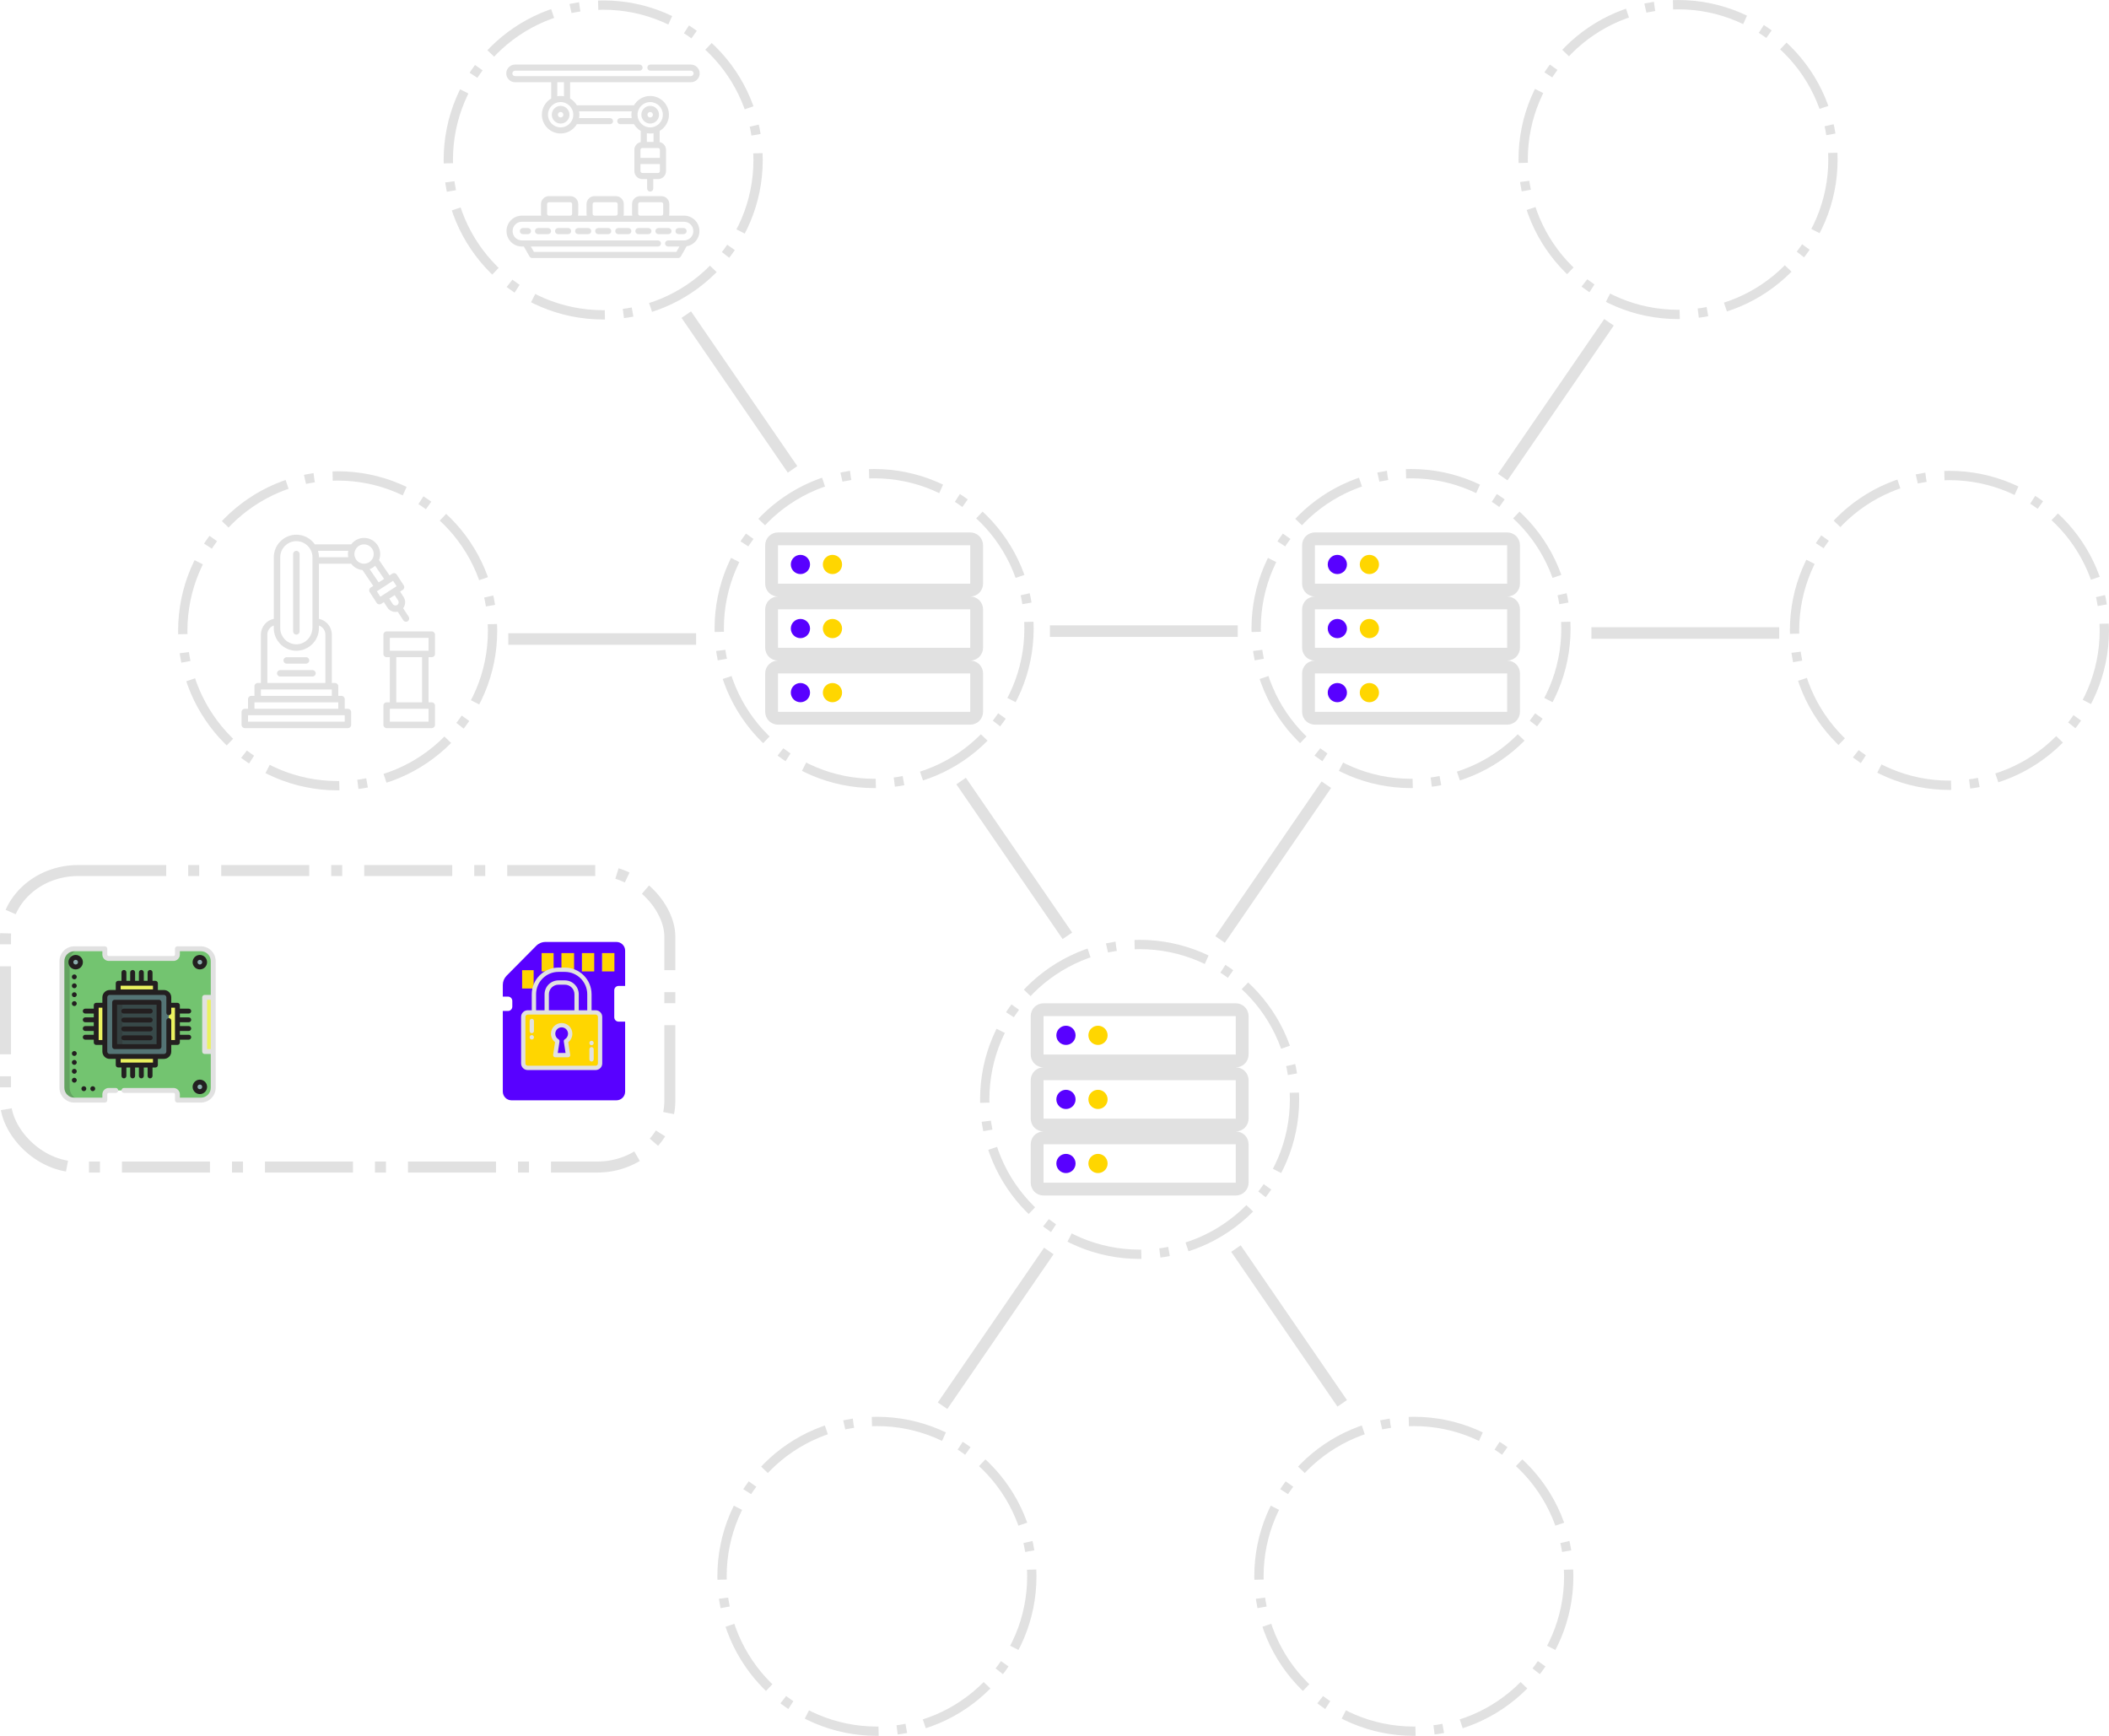 <?xml version="1.0" encoding="UTF-8" standalone="no"?>
<!-- Created with Inkscape (http://www.inkscape.org/) -->

<svg
   width="145.142mm"
   height="119.471mm"
   viewBox="0 0 145.142 119.471"
   version="1.1"
   id="svg1"
   inkscape:version="1.2 (dc2aeda, 2022-05-15)"
   sodipodi:docname="overview.svg"
   inkscape:export-filename="overview-plain.svg"
   inkscape:export-xdpi="96"
   inkscape:export-ydpi="96"
   xmlns:inkscape="http://www.inkscape.org/namespaces/inkscape"
   xmlns:sodipodi="http://sodipodi.sourceforge.net/DTD/sodipodi-0.dtd"
   xmlns="http://www.w3.org/2000/svg"
   xmlns:svg="http://www.w3.org/2000/svg">
  <sodipodi:namedview
     id="namedview1"
     pagecolor="#333231"
     bordercolor="#999999"
     borderopacity="1"
     inkscape:showpageshadow="0"
     inkscape:pageopacity="0"
     inkscape:pagecheckerboard="0"
     inkscape:deskcolor="#d1d1d1"
     inkscape:document-units="mm"
     inkscape:zoom="2.0828143"
     inkscape:cx="215.33365"
     inkscape:cy="242.94053"
     inkscape:window-width="1920"
     inkscape:window-height="1080"
     inkscape:window-x="1512"
     inkscape:window-y="0"
     inkscape:window-maximized="0"
     inkscape:current-layer="layer1"
     showgrid="false" />
  <defs
     id="defs1" />
  <g
     inkscape:label="Calque 1"
     inkscape:groupmode="layer"
     id="layer1"
     transform="translate(-19.465,-12.981)">
    <g
       style="fill:#e1e1e1;fill-opacity:1"
       id="g16"
       transform="matrix(0.026,0,0,0.026,36.089,49.782)"
       inkscape:label="robot-arm-3">
      <g
         id="g7"
         style="fill:#e1e1e1;fill-opacity:1">
        <g
           id="g6"
           style="fill:#e1e1e1;fill-opacity:1">
          <g
             id="g5"
             style="fill:#e1e1e1;fill-opacity:1">
            <path
               d="m 119.467,341.333 h 51.2 c 4.713,0 8.533,-3.821 8.533,-8.533 0,-4.713 -3.82,-8.533 -8.533,-8.533 h -51.2 c -4.713,0 -8.533,3.821 -8.533,8.533 -10e-4,4.713 3.82,8.533 8.533,8.533 z"
               id="path1-2"
               style="fill:#e1e1e1;fill-opacity:1" />
            <path
               d="M 187.733,358.4 H 102.4 c -4.713,0 -8.533,3.82 -8.533,8.533 0,4.713 3.82,8.533 8.533,8.533 h 85.333 c 4.713,0 8.533,-3.82 8.533,-8.533 0,-4.713 -3.82,-8.533 -8.533,-8.533 z"
               id="path2-0"
               style="fill:#e1e1e1;fill-opacity:1" />
            <path
               d="m 145.067,264.533 c 4.713,0 8.533,-3.82 8.533,-8.533 V 51.2 c 0,-4.713 -3.821,-8.533 -8.533,-8.533 -4.712,0 -8.533,3.82 -8.533,8.533 V 256 c -0.001,4.713 3.82,8.533 8.533,8.533 z"
               id="path3-2"
               style="fill:#e1e1e1;fill-opacity:1" />
            <path
               d="m 385.925,192.8 c 6.065,9.354 17.193,13.437 27.446,10.987 l 14.708,22.718 c 2.561,3.956 7.845,5.087 11.801,2.526 3.956,-2.561 5.087,-7.845 2.526,-11.801 l -14.708,-22.718 c 6.433,-8.354 7.264,-20.183 1.209,-29.537 l -9.28,-14.327 7.163,-4.638 c 3.955,-2.561 5.086,-7.843 2.526,-11.799 l -18.543,-28.655 c -2.561,-3.957 -7.845,-5.089 -11.802,-2.527 l -7.332,4.747 -27.748,-40.756 c 1.956,-4.893 3.042,-10.228 3.042,-15.819 0,-23.563 -19.104,-42.667 -42.667,-42.667 -13.957,0 -26.349,6.704 -34.133,17.067 H 194.006 C 183.185,10.152 165.267,0 145.067,0 112.194,0 85.334,26.861 85.334,59.733 V 222.722 C 65.859,226.676 51.2,243.893 51.2,264.533 v 128 h -8.533 c -4.713,0 -8.533,3.821 -8.533,8.533 v 25.6 H 25.6 c -4.713,0 -8.533,3.82 -8.533,8.533 v 25.6 H 8.533 C 3.82,460.8 0,464.621 0,469.333 v 34.133 C 0,508.18 3.82,512 8.533,512 H 281.6 c 4.713,0 8.533,-3.82 8.533,-8.533 v -34.133 c 0,-4.713 -3.82,-8.533 -8.533,-8.533 h -8.533 v -25.6 c 0,-4.713 -3.821,-8.533 -8.533,-8.533 H 256 v -25.6 c 0,-4.713 -3.82,-8.533 -8.533,-8.533 h -8.533 v -128 c 0,-20.64 -14.659,-37.858 -34.133,-41.811 V 76.8 h 85.334 c 7,9.318 17.725,15.674 29.964,16.861 l 28.562,41.94 -6.998,4.53 c -3.956,2.561 -5.087,7.845 -2.526,11.801 l 18.552,28.655 c 2.561,3.956 7.845,5.087 11.801,2.525 l 7.163,-4.638 z m 14.323,-9.28 -9.27,-14.32 14.323,-9.276 9.279,14.325 c 2.554,3.945 1.43,9.222 -2.506,11.785 -0.007,0.005 -0.015,0.008 -0.022,0.013 -0.007,0.005 -0.013,0.01 -0.021,0.015 -3.951,2.543 -9.221,1.41 -11.783,-2.542 z M 102.4,59.733 c 0,-23.447 19.219,-42.667 42.667,-42.667 15.496,0 29.139,8.397 36.615,20.859 0.083,0.167 0.152,0.336 0.247,0.5 2.807,4.823 4.637,10.072 5.399,15.531 0.021,0.154 0.04,0.31 0.06,0.465 0.088,0.685 0.155,1.375 0.209,2.066 0.017,0.226 0.038,0.451 0.052,0.678 0.05,0.817 0.08,1.637 0.082,2.46 0,0.036 0.003,0.071 0.003,0.107 V 230.4 245.547 c 0,19.249 -11.904,36.201 -28.732,42.219 -0.376,0.131 -0.751,0.265 -1.132,0.386 -0.101,0.033 -0.203,0.064 -0.304,0.096 -2.512,0.777 -5.121,1.322 -7.802,1.62 -0.221,0.024 -0.441,0.049 -0.661,0.069 -0.442,0.042 -0.888,0.074 -1.334,0.102 -0.38,0.023 -0.759,0.042 -1.137,0.055 -0.336,0.012 -0.673,0.021 -1.011,0.026 -0.49,0.005 -0.978,0.002 -1.464,-0.009 -0.24,-0.005 -0.479,-0.009 -0.718,-0.018 -0.612,-0.024 -1.221,-0.062 -1.827,-0.112 -0.116,-0.009 -0.232,-0.016 -0.347,-0.027 -6.888,-0.628 -13.345,-2.909 -18.942,-6.456 -0.027,-0.017 -0.055,-0.035 -0.082,-0.053 -0.564,-0.359 -1.119,-0.734 -1.665,-1.119 -0.092,-0.065 -0.184,-0.131 -0.276,-0.197 -0.471,-0.338 -0.934,-0.686 -1.391,-1.042 -0.147,-0.115 -0.294,-0.229 -0.439,-0.346 -0.387,-0.31 -0.767,-0.629 -1.143,-0.952 -0.195,-0.168 -0.391,-0.334 -0.583,-0.505 -0.307,-0.273 -0.606,-0.554 -0.905,-0.835 -0.242,-0.229 -0.486,-0.455 -0.723,-0.69 -0.22,-0.217 -0.432,-0.441 -0.648,-0.663 -0.297,-0.307 -0.596,-0.612 -0.884,-0.927 -0.108,-0.117 -0.21,-0.24 -0.316,-0.359 -3.081,-3.45 -5.617,-7.395 -7.459,-11.702 -0.019,-0.043 -0.038,-0.086 -0.056,-0.13 -0.241,-0.568 -0.467,-1.144 -0.684,-1.724 -0.037,-0.099 -0.074,-0.197 -0.11,-0.297 -0.197,-0.54 -0.382,-1.086 -0.557,-1.636 -0.048,-0.15 -0.095,-0.301 -0.141,-0.452 -0.157,-0.512 -0.305,-1.028 -0.443,-1.548 -0.053,-0.202 -0.103,-0.405 -0.154,-0.608 -0.12,-0.482 -0.235,-0.966 -0.338,-1.454 -0.054,-0.258 -0.102,-0.518 -0.152,-0.777 -0.086,-0.445 -0.17,-0.89 -0.241,-1.34 -0.052,-0.328 -0.093,-0.66 -0.138,-0.991 -0.053,-0.393 -0.109,-0.785 -0.152,-1.182 -0.046,-0.432 -0.076,-0.868 -0.108,-1.304 -0.023,-0.307 -0.054,-0.613 -0.071,-0.922 -0.04,-0.754 -0.063,-1.514 -0.063,-2.278 V 230.4 59.733 Z m 170.667,435.2 h -256 v -17.067 h 8.533 238.933 8.533 v 17.067 z M 34.133,460.8 v -17.067 h 8.533 204.8 H 256 V 460.8 Z M 51.2,426.667 V 409.6 h 8.533 170.667 8.533 v 17.067 H 51.2 Z M 221.867,264.533 v 128 h -153.6 v -128 c 0,-11.145 7.124,-20.628 17.067,-24.143 v 7.076 c 0,1.072 0.032,2.137 0.088,3.195 0.022,0.422 0.065,0.837 0.096,1.257 0.047,0.625 0.089,1.25 0.155,1.869 0.056,0.533 0.133,1.06 0.203,1.589 0.066,0.49 0.126,0.982 0.204,1.468 0.095,0.596 0.207,1.186 0.319,1.776 0.077,0.403 0.151,0.807 0.236,1.207 0.136,0.642 0.287,1.277 0.443,1.91 0.083,0.334 0.164,0.668 0.253,1 0.179,0.676 0.372,1.346 0.574,2.013 0.083,0.274 0.168,0.548 0.255,0.82 0.226,0.706 0.463,1.407 0.714,2.102 0.078,0.216 0.159,0.43 0.239,0.645 0.276,0.736 0.562,1.465 0.866,2.187 0.065,0.155 0.134,0.307 0.2,0.461 0.331,0.769 0.674,1.531 1.036,2.283 0.039,0.08 0.08,0.159 0.119,0.239 2.393,4.909 5.437,9.433 9.017,13.472 0.219,0.248 0.433,0.501 0.657,0.745 0.365,0.399 0.743,0.784 1.119,1.173 0.334,0.347 0.667,0.695 1.009,1.034 0.318,0.314 0.644,0.618 0.969,0.924 0.424,0.401 0.85,0.799 1.285,1.188 0.276,0.246 0.558,0.486 0.839,0.727 0.506,0.435 1.018,0.864 1.539,1.282 0.236,0.189 0.474,0.376 0.714,0.561 0.588,0.458 1.183,0.904 1.788,1.34 0.192,0.138 0.385,0.276 0.579,0.412 0.674,0.474 1.358,0.932 2.051,1.379 0.141,0.091 0.281,0.182 0.422,0.271 0.769,0.486 1.551,0.954 2.343,1.405 0.078,0.044 0.154,0.09 0.232,0.134 5.394,3.041 11.297,5.272 17.549,6.516 0.015,0.003 0.03,0.005 0.045,0.008 0.98,0.194 1.969,0.364 2.966,0.509 0.248,0.036 0.498,0.062 0.747,0.096 0.763,0.101 1.528,0.195 2.3,0.267 0.381,0.036 0.766,0.059 1.149,0.088 0.644,0.048 1.288,0.092 1.937,0.118 0.467,0.02 0.936,0.027 1.406,0.036 0.358,0.006 0.713,0.027 1.073,0.027 0.219,0 0.434,-0.014 0.652,-0.017 0.516,-0.005 1.034,-0.021 1.553,-0.04 0.529,-0.019 1.056,-0.044 1.581,-0.077 0.57,-0.035 1.141,-0.079 1.714,-0.131 0.427,-0.039 0.853,-0.085 1.278,-0.133 0.409,-0.046 0.816,-0.074 1.227,-0.128 0.33,-0.044 0.654,-0.105 0.982,-0.154 0.065,-0.01 0.13,-0.021 0.195,-0.031 1.919,-0.295 3.804,-0.684 5.652,-1.164 0.038,-0.01 0.076,-0.02 0.114,-0.03 0.817,-0.214 1.627,-0.445 2.429,-0.693 0.218,-0.067 0.435,-0.134 0.651,-0.203 0.532,-0.172 1.06,-0.352 1.586,-0.539 0.525,-0.184 1.048,-0.373 1.566,-0.571 0.106,-0.041 0.21,-0.083 0.316,-0.125 22.319,-8.672 38.238,-30.397 38.238,-55.698 v -1.92 -5.156 c 9.939,3.516 17.064,12.999 17.064,24.144 z m -17.066,-204.8 c 0,-0.911 -0.029,-1.818 -0.07,-2.723 -0.013,-0.277 -0.03,-0.552 -0.046,-0.828 -0.038,-0.624 -0.086,-1.246 -0.143,-1.867 -0.03,-0.326 -0.056,-0.652 -0.09,-0.976 -0.081,-0.746 -0.176,-1.489 -0.285,-2.229 -0.088,-0.6 -0.193,-1.193 -0.298,-1.787 -0.034,-0.188 -0.066,-0.376 -0.101,-0.563 -0.388,-2.07 -0.879,-4.104 -1.476,-6.094 h 80.164 c -0.56,2.757 -0.855,5.611 -0.855,8.533 0,2.922 0.295,5.776 0.855,8.533 h -77.655 z m 98.016,5.434 c -0.16,-0.404 -0.346,-0.805 -0.575,-1.198 -2.042,-3.502 -3.242,-7.241 -3.514,-11.086 -0.001,-0.014 -0.002,-0.027 -0.003,-0.041 -0.038,-0.545 -0.057,-1.092 -0.057,-1.641 0,-0.549 0.019,-1.096 0.057,-1.641 10e-4,-0.014 0.002,-0.028 0.003,-0.041 0.272,-3.845 1.473,-7.585 3.514,-11.086 0.229,-0.393 0.415,-0.794 0.575,-1.198 4.569,-7.002 12.466,-11.633 21.449,-11.633 14.137,0 25.6,11.463 25.6,25.6 0,3.501 -0.705,6.837 -1.977,9.876 l -1.352,2.437 c -4.457,8.034 -12.713,13.121 -21.931,13.245 l -1.279,0.017 c -8.592,-0.311 -16.101,-4.854 -20.51,-11.61 z m 36.266,26.053 c 5.442,-2.016 10.355,-5.115 14.491,-9.029 l 23.734,34.86 -9.849,6.378 -4.47,2.894 z m 28.293,72.928 -9.276,-14.328 0.169,-0.109 0.002,0.003 18.602,-12.047 24.21,-15.674 9.271,14.327 z"
               id="path4-3"
               style="fill:#e1e1e1;fill-opacity:1" />
            <path
               d="m 503.467,324.267 c 4.713,0 8.533,-3.82 8.533,-8.533 v -51.2 c 0,-4.713 -3.82,-8.533 -8.533,-8.533 H 384 c -4.713,0 -8.533,3.82 -8.533,8.533 v 51.2 c 0,4.713 3.82,8.533 8.533,8.533 h 8.533 V 443.734 H 384 c -4.713,0 -8.533,3.821 -8.533,8.533 v 51.2 c 0,4.713 3.82,8.533 8.533,8.533 h 119.467 c 4.713,0 8.533,-3.82 8.533,-8.533 v -51.2 c 0,-4.713 -3.82,-8.533 -8.533,-8.533 h -8.533 V 324.267 Z m -110.934,-51.2 h 102.4 V 307.2 h -8.533 -85.333 -8.533 v -34.133 z m 102.4,221.866 h -102.4 V 460.8 h 8.533 85.334 8.533 z m -17.066,-51.2 H 409.6 V 324.267 h 68.267 z"
               id="path5-7"
               style="fill:#e1e1e1;fill-opacity:1" />
          </g>
        </g>
      </g>
    </g>
    <g
       style="fill:none"
       id="g8"
       transform="matrix(0.882,0,0,0.882,105.989,45.657)"
       inkscape:label="server">
      <path
         d="m 20.5,8.5 v -3 C 20.5,5.235 20.395,4.98 20.207,4.793 20.02,4.605 19.765,4.5 19.5,4.5 H 4.5 C 4.235,4.5 3.98,4.605 3.793,4.793 3.605,4.98 3.5,5.235 3.5,5.5 v 3 C 3.5,8.765 3.605,9.02 3.793,9.207 3.98,9.395 4.235,9.5 4.5,9.5 4.235,9.5 3.98,9.605 3.793,9.793 3.605,9.98 3.5,10.235 3.5,10.5 v 3 c 0,0.265 0.105,0.52 0.293,0.707 C 3.98,14.395 4.235,14.5 4.5,14.5 4.235,14.5 3.98,14.605 3.793,14.793 3.605,14.98 3.5,15.235 3.5,15.5 v 3 c 0,0.265 0.105,0.52 0.293,0.707 C 3.98,19.395 4.235,19.5 4.5,19.5 h 15 c 0.265,0 0.52,-0.105 0.707,-0.293 C 20.395,19.02 20.5,18.765 20.5,18.5 v -3 c 0,-0.265 -0.105,-0.52 -0.293,-0.707 C 20.02,14.605 19.765,14.5 19.5,14.5 c 0.265,0 0.52,-0.105 0.707,-0.293 C 20.395,14.02 20.5,13.765 20.5,13.5 v -3 C 20.5,10.235 20.395,9.98 20.207,9.793 20.02,9.605 19.765,9.5 19.5,9.5 19.765,9.5 20.02,9.395 20.207,9.207 20.395,9.02 20.5,8.765 20.5,8.5 Z m -1,10 h -15 v -3 h 15 z m 0,-5 h -15 v -3 h 15 z m 0,-5 h -15 v -3 h 15 z"
         fill="#000000"
         id="path1-7"
         style="fill:#e1e1e1;fill-opacity:1" />
      <path
         d="M 6.25,7.75 C 6.664,7.75 7,7.414 7,7 7,6.586 6.664,6.25 6.25,6.25 5.836,6.25 5.5,6.586 5.5,7 c 0,0.414 0.336,0.75 0.75,0.75 z"
         fill="#000000"
         id="path2-5"
         style="fill:#5801ff;fill-opacity:1" />
      <path
         d="M 8.75,7.75 C 9.164,7.75 9.5,7.414 9.5,7 9.5,6.586 9.164,6.25 8.75,6.25 8.336,6.25 8,6.586 8,7 8,7.414 8.336,7.75 8.75,7.75 Z"
         fill="#000000"
         id="path3-3"
         style="fill:#ffd600;fill-opacity:1" />
      <path
         d="M 6.25,12.75 C 6.664,12.75 7,12.414 7,12 7,11.586 6.664,11.25 6.25,11.25 5.836,11.25 5.5,11.586 5.5,12 c 0,0.414 0.336,0.75 0.75,0.75 z"
         fill="#000000"
         id="path4-5"
         style="fill:#5801ff;fill-opacity:1" />
      <path
         d="M 8.75,12.75 C 9.164,12.75 9.5,12.414 9.5,12 9.5,11.586 9.164,11.25 8.75,11.25 8.336,11.25 8,11.586 8,12 c 0,0.414 0.336,0.75 0.75,0.75 z"
         fill="#000000"
         id="path5-6"
         style="fill:#ffd600;fill-opacity:1" />
      <path
         d="M 6.25,17.75 C 6.664,17.75 7,17.414 7,17 7,16.586 6.664,16.25 6.25,16.25 5.836,16.25 5.5,16.586 5.5,17 c 0,0.414 0.336,0.75 0.75,0.75 z"
         fill="#000000"
         id="path6-2"
         style="fill:#5801ff;fill-opacity:1" />
      <path
         d="M 8.75,17.75 C 9.164,17.75 9.5,17.414 9.5,17 9.5,16.586 9.164,16.25 8.75,16.25 8.336,16.25 8,16.586 8,17 c 0,0.414 0.336,0.75 0.75,0.75 z"
         fill="#000000"
         id="path7-9"
         style="fill:#ffd600;fill-opacity:1" />
    </g>
    <g
       style="fill:none"
       id="g8-9"
       transform="matrix(0.882,0,0,0.882,87.312,78.064)"
       inkscape:label="server">
      <path
         d="m 20.5,8.5 v -3 C 20.5,5.235 20.395,4.98 20.207,4.793 20.02,4.605 19.765,4.5 19.5,4.5 H 4.5 C 4.235,4.5 3.98,4.605 3.793,4.793 3.605,4.98 3.5,5.235 3.5,5.5 v 3 C 3.5,8.765 3.605,9.02 3.793,9.207 3.98,9.395 4.235,9.5 4.5,9.5 4.235,9.5 3.98,9.605 3.793,9.793 3.605,9.98 3.5,10.235 3.5,10.5 v 3 c 0,0.265 0.105,0.52 0.293,0.707 C 3.98,14.395 4.235,14.5 4.5,14.5 4.235,14.5 3.98,14.605 3.793,14.793 3.605,14.98 3.5,15.235 3.5,15.5 v 3 c 0,0.265 0.105,0.52 0.293,0.707 C 3.98,19.395 4.235,19.5 4.5,19.5 h 15 c 0.265,0 0.52,-0.105 0.707,-0.293 C 20.395,19.02 20.5,18.765 20.5,18.5 v -3 c 0,-0.265 -0.105,-0.52 -0.293,-0.707 C 20.02,14.605 19.765,14.5 19.5,14.5 c 0.265,0 0.52,-0.105 0.707,-0.293 C 20.395,14.02 20.5,13.765 20.5,13.5 v -3 C 20.5,10.235 20.395,9.98 20.207,9.793 20.02,9.605 19.765,9.5 19.5,9.5 19.765,9.5 20.02,9.395 20.207,9.207 20.395,9.02 20.5,8.765 20.5,8.5 Z m -1,10 h -15 v -3 h 15 z m 0,-5 h -15 v -3 h 15 z m 0,-5 h -15 v -3 h 15 z"
         fill="#000000"
         id="path1-7-1"
         style="fill:#e1e1e1;fill-opacity:1" />
      <path
         d="M 6.25,7.75 C 6.664,7.75 7,7.414 7,7 7,6.586 6.664,6.25 6.25,6.25 5.836,6.25 5.5,6.586 5.5,7 c 0,0.414 0.336,0.75 0.75,0.75 z"
         fill="#000000"
         id="path2-5-9"
         style="fill:#5801ff;fill-opacity:1" />
      <path
         d="M 8.75,7.75 C 9.164,7.75 9.5,7.414 9.5,7 9.5,6.586 9.164,6.25 8.75,6.25 8.336,6.25 8,6.586 8,7 8,7.414 8.336,7.75 8.75,7.75 Z"
         fill="#000000"
         id="path3-3-6"
         style="fill:#ffd600;fill-opacity:1" />
      <path
         d="M 6.25,12.75 C 6.664,12.75 7,12.414 7,12 7,11.586 6.664,11.25 6.25,11.25 5.836,11.25 5.5,11.586 5.5,12 c 0,0.414 0.336,0.75 0.75,0.75 z"
         fill="#000000"
         id="path4-5-9"
         style="fill:#5801ff;fill-opacity:1" />
      <path
         d="M 8.75,12.75 C 9.164,12.75 9.5,12.414 9.5,12 9.5,11.586 9.164,11.25 8.75,11.25 8.336,11.25 8,11.586 8,12 c 0,0.414 0.336,0.75 0.75,0.75 z"
         fill="#000000"
         id="path5-6-3"
         style="fill:#ffd600;fill-opacity:1" />
      <path
         d="M 6.25,17.75 C 6.664,17.75 7,17.414 7,17 7,16.586 6.664,16.25 6.25,16.25 5.836,16.25 5.5,16.586 5.5,17 c 0,0.414 0.336,0.75 0.75,0.75 z"
         fill="#000000"
         id="path6-2-3"
         style="fill:#5801ff;fill-opacity:1" />
      <path
         d="M 8.75,17.75 C 9.164,17.75 9.5,17.414 9.5,17 9.5,16.586 9.164,16.25 8.75,16.25 8.336,16.25 8,16.586 8,17 c 0,0.414 0.336,0.75 0.75,0.75 z"
         fill="#000000"
         id="path7-9-8"
         style="fill:#ffd600;fill-opacity:1" />
    </g>
    <g
       style="fill:none"
       id="g8-9-6"
       transform="matrix(0.882,0,0,0.882,69.038,45.657)"
       inkscape:label="server">
      <path
         d="m 20.5,8.5 v -3 C 20.5,5.235 20.395,4.98 20.207,4.793 20.02,4.605 19.765,4.5 19.5,4.5 H 4.5 C 4.235,4.5 3.98,4.605 3.793,4.793 3.605,4.98 3.5,5.235 3.5,5.5 v 3 C 3.5,8.765 3.605,9.02 3.793,9.207 3.98,9.395 4.235,9.5 4.5,9.5 4.235,9.5 3.98,9.605 3.793,9.793 3.605,9.98 3.5,10.235 3.5,10.5 v 3 c 0,0.265 0.105,0.52 0.293,0.707 C 3.98,14.395 4.235,14.5 4.5,14.5 4.235,14.5 3.98,14.605 3.793,14.793 3.605,14.98 3.5,15.235 3.5,15.5 v 3 c 0,0.265 0.105,0.52 0.293,0.707 C 3.98,19.395 4.235,19.5 4.5,19.5 h 15 c 0.265,0 0.52,-0.105 0.707,-0.293 C 20.395,19.02 20.5,18.765 20.5,18.5 v -3 c 0,-0.265 -0.105,-0.52 -0.293,-0.707 C 20.02,14.605 19.765,14.5 19.5,14.5 c 0.265,0 0.52,-0.105 0.707,-0.293 C 20.395,14.02 20.5,13.765 20.5,13.5 v -3 C 20.5,10.235 20.395,9.98 20.207,9.793 20.02,9.605 19.765,9.5 19.5,9.5 19.765,9.5 20.02,9.395 20.207,9.207 20.395,9.02 20.5,8.765 20.5,8.5 Z m -1,10 h -15 v -3 h 15 z m 0,-5 h -15 v -3 h 15 z m 0,-5 h -15 v -3 h 15 z"
         fill="#000000"
         id="path1-7-1-4"
         style="fill:#e1e1e1;fill-opacity:1" />
      <path
         d="M 6.25,7.75 C 6.664,7.75 7,7.414 7,7 7,6.586 6.664,6.25 6.25,6.25 5.836,6.25 5.5,6.586 5.5,7 c 0,0.414 0.336,0.75 0.75,0.75 z"
         fill="#000000"
         id="path2-5-9-0"
         style="fill:#5801ff;fill-opacity:1" />
      <path
         d="M 8.75,7.75 C 9.164,7.75 9.5,7.414 9.5,7 9.5,6.586 9.164,6.25 8.75,6.25 8.336,6.25 8,6.586 8,7 8,7.414 8.336,7.75 8.75,7.75 Z"
         fill="#000000"
         id="path3-3-6-0"
         style="fill:#ffd600;fill-opacity:1" />
      <path
         d="M 6.25,12.75 C 6.664,12.75 7,12.414 7,12 7,11.586 6.664,11.25 6.25,11.25 5.836,11.25 5.5,11.586 5.5,12 c 0,0.414 0.336,0.75 0.75,0.75 z"
         fill="#000000"
         id="path4-5-9-4"
         style="fill:#5801ff;fill-opacity:1" />
      <path
         d="M 8.75,12.75 C 9.164,12.75 9.5,12.414 9.5,12 9.5,11.586 9.164,11.25 8.75,11.25 8.336,11.25 8,11.586 8,12 c 0,0.414 0.336,0.75 0.75,0.75 z"
         fill="#000000"
         id="path5-6-3-6"
         style="fill:#ffd600;fill-opacity:1" />
      <path
         d="M 6.25,17.75 C 6.664,17.75 7,17.414 7,17 7,16.586 6.664,16.25 6.25,16.25 5.836,16.25 5.5,16.586 5.5,17 c 0,0.414 0.336,0.75 0.75,0.75 z"
         fill="#000000"
         id="path6-2-3-2"
         style="fill:#5801ff;fill-opacity:1" />
      <path
         d="M 8.75,17.75 C 9.164,17.75 9.5,17.414 9.5,17 9.5,16.586 9.164,16.25 8.75,16.25 8.336,16.25 8,16.586 8,17 c 0,0.414 0.336,0.75 0.75,0.75 z"
         fill="#000000"
         id="path7-9-8-6"
         style="fill:#ffd600;fill-opacity:1" />
    </g>
    <g
       id="g17-2"
       transform="matrix(0.021,0,0,0.021,39.837,58.891)"
       inkscape:label="chip">
      <path
         style="fill:#73c470"
         d="m -563.962,1387.549 h 162.452 c 7.091,0 12.84,5.749 12.84,12.84 v 18.926 h 76.85 c 22.395,0 40.547,-18.155 40.547,-40.547 V 963.911 c 0,-22.394 -18.152,-40.547 -40.547,-40.547 h -76.85 v 18.926 c 0,7.091 -5.749,12.84 -12.84,12.84 h -212.234 c -7.091,0 -12.84,-5.749 -12.84,-12.84 v -18.926 h -100.092 c -22.391,0 -40.546,18.153 -40.546,40.547 v 414.857 c 0,22.391 18.154,40.547 40.547,40.547 h 100.093 v -18.926 c 0,-7.091 5.749,-12.84 12.84,-12.84 h 23.031"
         id="path1-5-9" />
      <g
         style="opacity:0.2"
         id="g2-9-9"
         transform="translate(-775.248,915.339)">
        <path
           style="fill:#231f20"
           d="M 33.39,463.428 V 48.572 C 33.39,26.178 51.544,8.025 73.936,8.025 H 48.572 C 26.181,8.025 8.026,26.178 8.026,48.572 v 414.857 c 0,22.391 18.154,40.547 40.547,40.547 H 73.936 C 51.544,503.975 33.39,485.82 33.39,463.428 Z"
           id="path2-2-6" />
      </g>
      <g
         id="g4-2-0"
         transform="translate(-775.248,915.339)">
        <polyline
           style="fill:#ebf25f"
           points="358.38,217.74 358.38,193.131 386.578,193.131 386.578,315.108 358.38,315.108    358.38,243.42  "
           id="polyline2-2" />
        <rect
           x="120.469"
           y="193.131"
           style="fill:#ebf25f"
           width="28.197"
           height="121.977"
           id="rect2-7" />
        <rect
           x="192.532"
           y="121.068"
           style="fill:#ebf25f"
           width="121.977"
           height="28.198"
           id="rect3-6" />
        <rect
           x="192.532"
           y="360.86"
           style="fill:#ebf25f"
           width="121.977"
           height="28.197"
           id="rect4-1" />
      </g>
      <path
         style="fill:#547475"
         d="m -416.868,1230.447 v 29.7 c 0,8.864 -7.187,16.05 -16.05,16.05 h -177.616 c -8.865,0 -16.05,-7.186 -16.05,-16.05 v -177.616 c 0,-8.864 7.185,-16.05 16.05,-16.05 h 177.616 c 8.863,0 16.05,7.186 16.05,16.05 v 25.938 m -177.616,135.629 h 145.517 v -145.517 h -145.517 z"
         id="path4-8-3" />
      <rect
         x="-594.486"
         y="1098.583"
         style="fill:#384949"
         width="145.517"
         height="145.517"
         id="rect5-2" />
      <g
         style="opacity:0.2"
         id="g6-9-1"
         transform="translate(-775.248,915.339)">
        <rect
           x="180.762"
           y="183.244"
           style="fill:#231f20"
           width="25.57"
           height="145.517"
           id="rect6-5" />
      </g>
      <g
         id="g8-99"
         transform="translate(-775.248,915.339)">
        <circle
           style="fill:#8aacad"
           cx="53.082"
           cy="51.915"
           r="15.692"
           id="circle6-1" />
        <circle
           style="fill:#8aacad"
           cx="460.079"
           cy="51.915"
           r="15.693"
           id="circle7-4" />
        <circle
           style="fill:#8aacad"
           cx="460.079"
           cy="460.582"
           r="15.693"
           id="circle8-9" />
      </g>
      <rect
         x="-299.472"
         y="1082.534"
         style="fill:#ebf25f"
         width="28.198"
         height="177.616"
         id="rect8-1" />
      <g
         id="g27-0"
         transform="translate(-775.248,915.339)">
        <path
           style="fill:#231f20"
           d="m 192.534,397.08 h 10.763 v 27.574 c 0,4.432 3.592,8.025 8.025,8.025 4.433,0 8.025,-3.593 8.025,-8.025 V 397.08 h 12.482 v 27.574 c 0,4.432 3.592,8.025 8.025,8.025 4.433,0 8.025,-3.593 8.025,-8.025 V 397.08 h 12.482 v 27.574 c 0,4.432 3.592,8.025 8.025,8.025 4.433,0 8.025,-3.593 8.025,-8.025 V 397.08 h 12.484 v 27.574 c 0,4.432 3.592,8.025 8.025,8.025 4.433,0 8.025,-3.593 8.025,-8.025 V 397.08 h 9.567 c 4.433,0 8.025,-3.593 8.025,-8.025 v -20.172 h 19.795 c 13.274,0 24.074,-10.799 24.074,-24.074 v -21.676 h 20.173 c 4.433,0 8.025,-3.593 8.025,-8.025 v -9.224 h 29.113 c 4.433,0 8.025,-3.593 8.025,-8.025 0,-4.432 -3.592,-8.025 -8.025,-8.025 h -29.113 v -12.483 h 29.113 c 4.433,0 8.025,-3.593 8.025,-8.025 0,-4.432 -3.592,-8.025 -8.025,-8.025 h -29.113 v -12.482 h 29.113 c 4.433,0 8.025,-3.593 8.025,-8.025 0,-4.432 -3.592,-8.025 -8.025,-8.025 h -29.113 v -12.483 h 29.113 c 4.433,0 8.025,-3.593 8.025,-8.025 0,-4.432 -3.592,-8.025 -8.025,-8.025 h -29.113 v -11.105 c 0,-4.432 -3.592,-8.025 -8.025,-8.025 h -20.173 v -17.914 c 0,-13.275 -10.8,-24.074 -24.074,-24.074 h -19.795 v -22.053 c 0,-4.432 -3.592,-8.025 -8.025,-8.025 h -9.567 V 85.465 c 0,-4.432 -3.592,-8.025 -8.025,-8.025 -4.433,0 -8.025,3.593 -8.025,8.025 v 27.574 H 276.41 V 85.465 c 0,-4.432 -3.592,-8.025 -8.025,-8.025 -4.433,0 -8.025,3.593 -8.025,8.025 v 27.574 H 247.878 V 85.465 c 0,-4.432 -3.592,-8.025 -8.025,-8.025 -4.433,0 -8.025,3.593 -8.025,8.025 v 27.574 H 219.346 V 85.465 c 0,-4.432 -3.592,-8.025 -8.025,-8.025 -4.433,0 -8.025,3.593 -8.025,8.025 v 27.574 h -10.763 c -4.433,0 -8.025,3.593 -8.025,8.025 v 22.053 h -19.795 c -13.274,0 -24.074,10.799 -24.074,24.074 v 17.914 h -20.172 c -4.433,0 -8.025,3.593 -8.025,8.025 v 11.105 H 84.525 c -4.433,0 -8.025,3.593 -8.025,8.025 0,4.432 3.592,8.025 8.025,8.025 h 27.918 v 12.483 H 84.525 c -4.433,0 -8.025,3.593 -8.025,8.025 0,4.432 3.592,8.025 8.025,8.025 h 27.918 V 261.3 H 84.525 c -4.433,0 -8.025,3.593 -8.025,8.025 0,4.432 3.592,8.025 8.025,8.025 h 27.918 v 12.483 H 84.525 c -4.433,0 -8.025,3.593 -8.025,8.025 0,4.432 3.592,8.025 8.025,8.025 h 27.918 v 9.224 c 0,4.432 3.592,8.025 8.025,8.025 h 20.172 v 21.676 c 0,13.275 10.8,24.074 24.074,24.074 h 19.795 v 20.172 c 0,4.433 3.593,8.026 8.025,8.026 z m 8.025,-267.992 h 105.928 v 12.149 H 200.559 Z M 306.486,381.031 H 200.559 v -12.147 h 105.928 v 12.147 z M 128.492,307.083 V 201.156 h 12.147 v 105.928 h -12.147 z m 28.198,37.726 v -29.7 -121.978 -25.938 c 0,-4.425 3.599,-8.025 8.025,-8.025 h 177.616 c 4.425,0 8.025,3.599 8.025,8.025 v 25.938 0 0 24.609 c 0,4.432 3.592,8.025 8.025,8.025 4.433,0 8.025,-3.593 8.025,-8.025 v -16.585 h 12.149 V 307.083 H 366.406 V 243.42 c 0,-4.432 -3.592,-8.025 -8.025,-8.025 -4.433,0 -8.025,3.593 -8.025,8.025 v 71.688 0 29.7 c 0,4.425 -3.599,8.025 -8.025,8.025 H 314.512 192.534 164.715 c -4.426,0 -8.025,-3.599 -8.025,-8.024 z"
           id="path8-7-7" />
        <path
           style="fill:#231f20"
           d="M 334.306,328.759 V 183.242 c 0,-4.432 -3.592,-8.025 -8.025,-8.025 H 180.764 c -4.433,0 -8.025,3.593 -8.025,8.025 v 145.517 c 0,4.432 3.592,8.025 8.025,8.025 h 145.517 c 4.433,0 8.025,-3.593 8.025,-8.025 z m -16.05,-8.025 H 188.789 V 191.267 h 129.467 z"
           id="path9-3-5" />
        <path
           style="fill:#231f20"
           d="m 76.799,51.915 c 0,-13.078 -10.639,-23.717 -23.717,-23.717 -13.078,0 -23.718,10.639 -23.718,23.717 0,13.078 10.639,23.718 23.717,23.718 13.078,0 23.718,-10.64 23.718,-23.718 z m -23.717,7.668 c -4.227,0 -7.667,-3.44 -7.667,-7.669 0,-4.229 3.44,-7.667 7.667,-7.667 4.227,0 7.667,3.44 7.667,7.667 0,4.229 -3.44,7.669 -7.667,7.669 z"
           id="path10-6-8" />
        <path
           style="fill:#231f20"
           d="m 460.085,75.632 c 13.078,0 23.717,-10.64 23.717,-23.718 0,-13.078 -10.639,-23.717 -23.717,-23.717 -13.079,0 -23.719,10.64 -23.719,23.717 -10e-4,13.079 10.639,23.718 23.719,23.718 z m 0,-31.385 c 4.227,0 7.667,3.44 7.667,7.667 0,4.229 -3.44,7.669 -7.667,7.669 -4.229,0 -7.67,-3.44 -7.67,-7.669 0,-4.227 3.441,-7.667 7.67,-7.667 z"
           id="path11-1-7" />
        <path
           style="fill:#231f20"
           d="m 460.085,484.296 c 13.078,0 23.717,-10.64 23.717,-23.718 0,-13.078 -10.639,-23.718 -23.717,-23.718 -13.079,0 -23.719,10.64 -23.719,23.718 -10e-4,13.078 10.639,23.718 23.719,23.718 z m 0,-31.385 c 4.227,0 7.667,3.44 7.667,7.669 0,4.229 -3.44,7.669 -7.667,7.669 -4.229,0 -7.67,-3.44 -7.67,-7.669 0,-4.231 3.441,-7.669 7.67,-7.669 z"
           id="path12-2-0" />
        <path
           style="fill:#e1e1e1;fill-opacity:1"
           d="m 463.428,0 h -76.85 c -4.433,0 -8.025,3.593 -8.025,8.025 v 18.926 c 0,2.655 -2.159,4.815 -4.815,4.815 H 161.504 c -2.655,0 -4.815,-2.16 -4.815,-4.815 V 8.025 C 156.689,3.593 153.097,0 148.664,0 H 48.572 C 21.79,0 0.001,21.789 0.001,48.572 V 463.429 C 0.001,490.211 21.79,512 48.573,512 h 100.093 c 4.433,0 8.025,-3.593 8.025,-8.025 v -18.926 c 0,-2.655 2.16,-4.815 4.815,-4.815 h 23.031 c 4.433,0 8.025,-3.593 8.025,-8.025 0,-4.432 -3.592,-8.025 -8.025,-8.025 h -23.031 c -11.504,0 -20.865,9.36 -20.865,20.865 V 495.95 H 48.572 C 30.639,495.95 16.05,481.361 16.05,463.428 V 48.572 C 16.051,30.639 30.64,16.05 48.572,16.05 h 92.068 v 10.901 c 0,11.504 9.36,20.865 20.865,20.865 h 212.234 c 11.504,0 20.865,-9.36 20.865,-20.865 V 16.05 h 68.825 c 17.933,0 32.522,14.589 32.522,32.521 v 110.596 h -20.173 c -4.433,0 -8.025,3.593 -8.025,8.025 v 177.616 c 0,4.432 3.592,8.025 8.025,8.025 h 20.173 v 110.596 c 0,17.933 -14.589,32.522 -32.522,32.522 H 394.604 V 485.05 c 0,-11.504 -9.36,-20.865 -20.865,-20.865 H 211.285 c -4.433,0 -8.025,3.593 -8.025,8.025 0,4.432 3.592,8.025 8.025,8.025 h 162.452 c 2.656,0 4.815,2.16 4.815,4.815 v 18.926 c 0,4.432 3.592,8.025 8.025,8.025 h 76.85 c 26.782,0 48.572,-21.789 48.572,-48.572 V 344.809 167.192 48.572 C 511.999,21.789 490.21,0 463.428,0 Z m 20.374,336.784 V 175.217 h 12.149 v 161.567 z"
           id="path13-9-4" />
        <path
           style="fill:#231f20"
           d="m 210.708,220.308 h 86.821 c 4.433,0 8.025,-3.593 8.025,-8.025 0,-4.432 -3.592,-8.025 -8.025,-8.025 h -86.821 c -4.433,0 -8.025,3.593 -8.025,8.025 0,4.432 3.594,8.025 8.025,8.025 z"
           id="path14-3-8" />
        <path
           style="fill:#231f20"
           d="m 210.708,307.859 h 86.821 c 4.433,0 8.025,-3.593 8.025,-8.025 0,-4.432 -3.592,-8.025 -8.025,-8.025 h -86.821 c -4.433,0 -8.025,3.593 -8.025,8.025 0,4.432 3.594,8.025 8.025,8.025 z"
           id="path15-0" />
        <path
           style="fill:#231f20"
           d="m 210.708,278.676 h 86.821 c 4.433,0 8.025,-3.593 8.025,-8.025 0,-4.432 -3.592,-8.025 -8.025,-8.025 h -86.821 c -4.433,0 -8.025,3.593 -8.025,8.025 0.001,4.432 3.594,8.025 8.025,8.025 z"
           id="path16-4" />
        <path
           style="fill:#231f20"
           d="m 210.708,249.492 h 86.821 c 4.433,0 8.025,-3.593 8.025,-8.025 0,-4.432 -3.592,-8.025 -8.025,-8.025 h -86.821 c -4.433,0 -8.025,3.593 -8.025,8.025 0.001,4.432 3.594,8.025 8.025,8.025 z"
           id="path17-2" />
        <path
           style="fill:#231f20"
           d="m 48.672,343.168 h -0.024 c -4.433,0 -8.013,3.593 -8.013,8.025 0,4.432 3.604,8.025 8.037,8.025 4.433,0 8.025,-3.593 8.025,-8.025 0,-4.432 -3.592,-8.025 -8.025,-8.025 z"
           id="path18-9" />
        <path
           style="fill:#231f20"
           d="m 48.672,430.719 h -0.024 c -4.433,0 -8.013,3.593 -8.013,8.025 0,4.432 3.604,8.025 8.037,8.025 4.433,0 8.025,-3.593 8.025,-8.025 0,-4.432 -3.592,-8.025 -8.025,-8.025 z"
           id="path19-6" />
        <path
           style="fill:#231f20"
           d="m 48.672,401.536 h -0.024 c -4.433,0 -8.013,3.593 -8.013,8.025 0,4.432 3.604,8.025 8.037,8.025 4.433,0 8.025,-3.593 8.025,-8.025 0,-4.432 -3.592,-8.025 -8.025,-8.025 z"
           id="path20-1" />
        <path
           style="fill:#231f20"
           d="m 48.672,372.352 h -0.024 c -4.433,0 -8.013,3.593 -8.013,8.025 0,4.432 3.604,8.025 8.037,8.025 4.433,0 8.025,-3.593 8.025,-8.025 0,-4.432 -3.592,-8.025 -8.025,-8.025 z"
           id="path21-0" />
        <path
           style="fill:#231f20"
           d="m 48.672,92.067 h -0.024 c -4.433,0 -8.013,3.593 -8.013,8.025 0,4.432 3.604,8.025 8.037,8.025 4.433,0 8.025,-3.593 8.025,-8.025 0,-4.432 -3.592,-8.025 -8.025,-8.025 z"
           id="path22-4" />
        <path
           style="fill:#231f20"
           d="m 48.672,179.618 h -0.024 c -4.433,0 -8.013,3.593 -8.013,8.025 0,4.432 3.604,8.025 8.037,8.025 4.433,0 8.025,-3.593 8.025,-8.025 0,-4.432 -3.592,-8.025 -8.025,-8.025 z"
           id="path23-2" />
        <path
           style="fill:#231f20"
           d="m 48.672,150.434 h -0.024 c -4.433,0 -8.013,3.593 -8.013,8.025 0,4.432 3.604,8.025 8.037,8.025 4.433,0 8.025,-3.593 8.025,-8.025 0,-4.432 -3.592,-8.025 -8.025,-8.025 z"
           id="path24-2" />
        <path
           style="fill:#231f20"
           d="m 48.672,121.251 h -0.024 c -4.433,0 -8.013,3.593 -8.013,8.025 0,4.432 3.604,8.025 8.037,8.025 4.433,0 8.025,-3.593 8.025,-8.025 0,-4.432 -3.592,-8.025 -8.025,-8.025 z"
           id="path25-2" />
        <path
           style="fill:#231f20"
           d="m 79.949,474.547 c 4.433,0 8.025,-3.605 8.025,-8.037 0,-4.432 -3.592,-8.025 -8.025,-8.025 -4.433,0 -8.025,3.593 -8.025,8.025 v 0.022 c 0,4.433 3.592,8.015 8.025,8.015 z"
           id="path26-0" />
        <path
           style="fill:#231f20"
           d="m 101.107,466.51 v 0.022 c 0,4.432 3.592,8.013 8.025,8.013 4.433,0 8.025,-3.605 8.025,-8.037 0,-4.432 -3.592,-8.025 -8.025,-8.025 -4.433,0.002 -8.025,3.595 -8.025,8.027 z"
           id="path27-5" />
      </g>
    </g>
    <g
       style="fill:#000000"
       id="g3-0-0-9"
       transform="matrix(0.026,0,0,0.026,63.476,9.44)"
       inkscape:label="robot-arm-2">
      <path
         d="m 380.996,156.174 c 12.913,0 23.419,-10.505 23.419,-23.419 0,-12.914 -10.505,-23.421 -23.419,-23.421 -12.914,0 -23.422,10.506 -23.422,23.421 10e-4,12.914 10.507,23.419 23.422,23.419 z m 0,-30.671 c 3.998,0 7.251,3.254 7.251,7.253 0,3.998 -3.253,7.251 -7.251,7.251 -3.999,0 -7.253,-3.253 -7.253,-7.251 0,-4 3.254,-7.253 7.253,-7.253 z"
         id="path1-3-1-5-3"
         style="fill:#e1e1e1;fill-opacity:1"
         transform="translate(-352.716,307.131)" />
      <path
         d="m 143.94,156.176 c 12.913,0 23.419,-10.505 23.419,-23.419 0,-12.915 -10.505,-23.422 -23.419,-23.422 -12.914,0 -23.421,10.506 -23.421,23.422 0,12.912 10.506,23.419 23.421,23.419 z m 0,-30.674 c 3.998,0 7.251,3.254 7.251,7.253 0,3.998 -3.253,7.251 -7.251,7.251 -3.999,0 -7.253,-3.253 -7.253,-7.251 0,-3.999 3.254,-7.253 7.253,-7.253 z"
         id="path2-6-7-9-6"
         style="fill:#e1e1e1;fill-opacity:1"
         transform="translate(-352.716,307.131)" />
      <path
         d="m 470.676,399.895 h -39.61 c 0.371,-1.56 0.587,-3.179 0.587,-4.851 V 369.29 c 0,-11.589 -9.429,-21.019 -21.019,-21.019 h -56.585 c -11.589,0 -21.019,9.429 -21.019,21.019 v 25.754 c 0,1.672 0.217,3.291 0.587,4.851 h -23.093 c 0.371,-1.56 0.587,-3.179 0.587,-4.851 V 369.29 c 0,-11.589 -9.429,-21.019 -21.019,-21.019 h -56.585 c -11.589,0 -21.019,9.429 -21.019,21.019 v 25.754 c 0,1.672 0.217,3.291 0.587,4.851 h -23.091 c 0.371,-1.56 0.587,-3.179 0.587,-4.851 V 369.29 c 0,-11.589 -9.429,-21.019 -21.019,-21.019 h -56.587 c -11.589,0 -21.019,9.429 -21.019,21.019 v 25.754 c 0,1.672 0.217,3.291 0.587,4.851 H 41.326 c -22.406,0 -40.635,18.228 -40.635,40.633 v 0.499 c 0,22.405 18.229,40.633 40.635,40.633 h 5.235 l 14.921,26.25 c 1.437,2.529 4.121,4.09 7.029,4.09 h 386.581 c 2.907,0 5.592,-1.561 7.029,-4.09 l 15.239,-26.809 c 19.234,-3.199 33.948,-19.946 33.948,-40.074 v -0.499 c 0.001,-22.405 -18.227,-40.633 -40.632,-40.633 z M 349.199,369.291 c 0,-2.674 2.176,-4.851 4.851,-4.851 h 56.585 c 2.674,0 4.851,2.176 4.851,4.851 v 25.754 c 0,2.674 -2.176,4.851 -4.851,4.851 H 354.05 c -2.675,0 -4.851,-2.175 -4.851,-4.851 z m -120.541,0 c 0,-2.674 2.176,-4.851 4.851,-4.851 h 56.585 c 2.674,0 4.851,2.176 4.851,4.851 v 25.754 c 0,2.674 -2.176,4.851 -4.851,4.851 h -56.585 c -2.675,0 -4.851,-2.175 -4.851,-4.851 z m -120.54,0 c 0,-2.674 2.176,-4.851 4.85,-4.851 h 56.587 c 2.674,0 4.851,2.176 4.851,4.851 v 25.754 c 0,2.674 -2.176,4.851 -4.851,4.851 h -56.587 c -2.675,0 -4.85,-2.175 -4.85,-4.851 z m 387.023,71.736 c 0,13.491 -10.975,24.465 -24.465,24.465 h -42.285 c -4.466,0 -8.084,3.619 -8.084,8.084 0,4.465 3.618,8.084 8.084,8.084 h 30.053 l -8.055,14.17 H 73.215 L 65.16,481.66 h 336.286 c 4.466,0 8.084,-3.618 8.084,-8.084 0,-4.466 -3.618,-8.084 -8.084,-8.084 H 41.326 c -13.492,0 -24.467,-10.975 -24.467,-24.465 v -0.499 c 0,-13.491 10.976,-24.465 24.467,-24.465 h 71.642 56.587 63.953 56.585 63.956 56.585 60.042 c 13.491,0 24.465,10.975 24.465,24.465 z"
         id="path3-27-4-8"
         style="fill:#e1e1e1;fill-opacity:1"
         transform="translate(-352.716,307.131)" />
      <path
         d="M 57.461,432.693 H 43.988 c -4.466,0 -8.084,3.618 -8.084,8.084 0,4.466 3.618,8.084 8.084,8.084 h 13.474 c 4.466,0 8.084,-3.618 8.084,-8.084 -0.001,-4.465 -3.62,-8.084 -8.085,-8.084 z"
         id="path4-2-6-0"
         style="fill:#e1e1e1;fill-opacity:1"
         transform="translate(-352.716,307.131)" />
      <path
         d="m 376.228,432.693 h -26.564 c -4.466,0 -8.084,3.618 -8.084,8.084 0,4.466 3.618,8.084 8.084,8.084 h 26.564 c 4.466,0 8.084,-3.618 8.084,-8.084 0,-4.465 -3.618,-8.084 -8.084,-8.084 z"
         id="path5-2-9-2"
         style="fill:#e1e1e1;fill-opacity:1"
         transform="translate(-352.716,307.131)" />
      <path
         d="m 429.356,432.693 h -26.565 c -4.466,0 -8.084,3.618 -8.084,8.084 0,4.466 3.618,8.084 8.084,8.084 h 26.565 c 4.466,0 8.084,-3.618 8.084,-8.084 0,-4.465 -3.618,-8.084 -8.084,-8.084 z"
         id="path6-6-2-1"
         style="fill:#e1e1e1;fill-opacity:1"
         transform="translate(-352.716,307.131)" />
      <path
         d="m 269.973,432.693 h -26.565 c -4.466,0 -8.084,3.618 -8.084,8.084 0,4.466 3.618,8.084 8.084,8.084 h 26.565 c 4.466,0 8.084,-3.618 8.084,-8.084 0,-4.465 -3.62,-8.084 -8.084,-8.084 z"
         id="path7-1-2-0"
         style="fill:#e1e1e1;fill-opacity:1"
         transform="translate(-352.716,307.131)" />
      <path
         d="M 110.589,432.693 H 84.025 c -4.466,0 -8.084,3.618 -8.084,8.084 0,4.466 3.618,8.084 8.084,8.084 h 26.565 c 4.466,0 8.084,-3.618 8.084,-8.084 0,-4.465 -3.62,-8.084 -8.085,-8.084 z"
         id="path8-0-4-5"
         style="fill:#e1e1e1;fill-opacity:1"
         transform="translate(-352.716,307.131)" />
      <path
         d="m 323.101,432.693 h -26.565 c -4.466,0 -8.084,3.618 -8.084,8.084 0,4.466 3.618,8.084 8.084,8.084 h 26.565 c 4.466,0 8.084,-3.618 8.084,-8.084 0,-4.465 -3.618,-8.084 -8.084,-8.084 z"
         id="path9-6-7-1"
         style="fill:#e1e1e1;fill-opacity:1"
         transform="translate(-352.716,307.131)" />
      <path
         d="m 163.717,432.693 h -26.565 c -4.466,0 -8.084,3.618 -8.084,8.084 0,4.466 3.618,8.084 8.084,8.084 h 26.565 c 4.466,0 8.084,-3.618 8.084,-8.084 0.001,-4.465 -3.619,-8.084 -8.084,-8.084 z"
         id="path10-1-7-1"
         style="fill:#e1e1e1;fill-opacity:1"
         transform="translate(-352.716,307.131)" />
      <path
         d="M 216.845,432.693 H 190.28 c -4.466,0 -8.084,3.618 -8.084,8.084 0,4.466 3.618,8.084 8.084,8.084 h 26.565 c 4.466,0 8.084,-3.618 8.084,-8.084 0,-4.465 -3.62,-8.084 -8.084,-8.084 z"
         id="path11-5-5-0"
         style="fill:#e1e1e1;fill-opacity:1"
         transform="translate(-352.716,307.131)" />
      <path
         d="M 469.394,432.693 H 455.92 c -4.466,0 -8.084,3.618 -8.084,8.084 0,4.466 3.618,8.084 8.084,8.084 h 13.474 c 4.466,0 8.084,-3.618 8.084,-8.084 0,-4.465 -3.619,-8.084 -8.084,-8.084 z"
         id="path12-9-4-8"
         style="fill:#e1e1e1;fill-opacity:1"
         transform="translate(-352.716,307.131)" />
      <path
         d="m 23.369,46.736 h 95.528 v 43.163 c -14.71,8.63 -24.615,24.603 -24.615,42.855 0,27.381 22.276,49.656 49.656,49.656 18.252,0 34.225,-9.905 42.855,-24.615 h 87.804 c 4.466,0 8.084,-3.618 8.084,-8.084 0,-4.466 -3.618,-8.084 -8.084,-8.084 h -81.791 c 0.052,-0.287 0.089,-0.576 0.136,-0.863 0.042,-0.26 0.085,-0.52 0.123,-0.781 0.079,-0.536 0.144,-1.074 0.206,-1.612 0.029,-0.262 0.063,-0.523 0.088,-0.786 0.055,-0.567 0.095,-1.136 0.13,-1.706 0.015,-0.236 0.036,-0.47 0.047,-0.706 0.039,-0.804 0.061,-1.609 0.061,-2.42 0,-0.81 -0.023,-1.617 -0.061,-2.421 -0.011,-0.235 -0.032,-0.467 -0.046,-0.701 -0.036,-0.572 -0.076,-1.145 -0.13,-1.714 -0.025,-0.259 -0.057,-0.516 -0.086,-0.774 -0.061,-0.544 -0.128,-1.088 -0.208,-1.629 -0.038,-0.254 -0.079,-0.508 -0.12,-0.761 -0.047,-0.292 -0.086,-0.586 -0.138,-0.877 h 139.324 c -0.053,0.291 -0.091,0.584 -0.138,0.876 -0.041,0.253 -0.083,0.507 -0.12,0.761 -0.08,0.543 -0.147,1.088 -0.208,1.634 -0.029,0.255 -0.061,0.51 -0.086,0.766 -0.055,0.571 -0.096,1.146 -0.131,1.72 -0.014,0.233 -0.036,0.462 -0.046,0.695 -0.039,0.804 -0.061,1.611 -0.061,2.421 0,0.809 0.023,1.616 0.061,2.42 0.012,0.236 0.032,0.469 0.047,0.704 0.036,0.571 0.076,1.141 0.13,1.71 0.026,0.262 0.058,0.522 0.087,0.781 0.06,0.539 0.127,1.078 0.206,1.614 0.039,0.262 0.081,0.523 0.124,0.784 0.046,0.287 0.084,0.576 0.136,0.861 h -30.259 c -4.466,0 -8.084,3.618 -8.084,8.084 0,4.466 3.618,8.084 8.084,8.084 h 36.271 c 4.313,7.351 10.459,13.497 17.811,17.81 v 29.568 c -9.594,1.943 -16.84,10.44 -16.84,20.599 v 29.366 26.947 c 0,11.589 9.429,21.019 21.019,21.019 h 12.781 v 25.067 c 0,4.466 3.618,8.084 8.084,8.084 4.466,0 8.084,-3.618 8.084,-8.084 V 303.1 h 12.778 c 11.589,0 21.019,-9.429 21.019,-21.019 v -26.947 -29.366 c 0,-10.159 -7.246,-18.655 -16.84,-20.599 v -29.566 c 14.71,-8.63 24.615,-24.602 24.615,-42.854 0,-27.382 -22.276,-49.658 -49.656,-49.658 -18.252,0 -34.224,9.905 -42.855,24.615 H 186.793 c -4.313,-7.351 -10.459,-13.497 -17.81,-17.81 v -43.16 h 319.649 c 12.885,0 23.369,-10.484 23.369,-23.369 C 512.001,10.483 501.517,0 488.632,0 H 381.46 c -4.466,0 -8.084,3.618 -8.084,8.084 0,4.466 3.618,8.084 8.084,8.084 h 107.172 c 3.971,0 7.2,3.229 7.2,7.198 0,3.971 -3.229,7.2 -7.2,7.2 H 160.898 126.98 23.369 c -3.971,0 -7.2,-3.229 -7.2,-7.2 0,-3.969 3.229,-7.198 7.2,-7.198 h 329.483 c 4.466,0 8.084,-3.618 8.084,-8.084 C 360.936,3.618 357.318,0 352.852,0 H 23.369 C 10.484,0.002 0,10.485 0,23.369 0,36.254 10.484,46.736 23.369,46.736 Z M 406.71,282.087 c 0,2.674 -2.176,4.851 -4.851,4.851 h -41.728 c -2.674,0 -4.85,-2.176 -4.85,-4.851 v -18.863 h 51.429 z m -10e-4,-56.313 v 21.282 H 355.28 v -21.282 c 0,-2.674 2.176,-4.851 4.85,-4.851 h 3.905 33.918 3.905 c 2.675,0 4.851,2.177 4.851,4.851 z M 372.12,204.755 V 181.62 c 0.287,0.052 0.578,0.089 0.867,0.137 0.26,0.042 0.521,0.085 0.783,0.123 0.523,0.077 1.048,0.141 1.574,0.201 0.282,0.032 0.565,0.067 0.848,0.095 0.516,0.05 1.036,0.085 1.554,0.119 0.289,0.018 0.576,0.044 0.866,0.057 0.66,0.031 1.319,0.045 1.98,0.051 0.136,0.001 0.269,0.011 0.405,0.011 0.144,0 0.287,-0.01 0.43,-0.011 0.65,-0.005 1.3,-0.019 1.949,-0.05 0.3,-0.014 0.596,-0.04 0.895,-0.059 0.508,-0.033 1.015,-0.068 1.521,-0.115 0.294,-0.028 0.586,-0.065 0.878,-0.098 0.515,-0.058 1.028,-0.122 1.54,-0.196 0.272,-0.04 0.541,-0.084 0.811,-0.128 0.283,-0.047 0.568,-0.084 0.849,-0.135 v 23.135 h -17.75 z m -24.568,-73.736 c 0.016,-0.309 0.046,-0.614 0.07,-0.921 0.021,-0.264 0.035,-0.528 0.061,-0.791 0.036,-0.35 0.086,-0.696 0.134,-1.044 0.029,-0.217 0.052,-0.434 0.085,-0.65 0.053,-0.341 0.119,-0.677 0.181,-1.014 0.042,-0.222 0.078,-0.446 0.124,-0.667 0.065,-0.312 0.141,-0.619 0.214,-0.927 0.059,-0.248 0.114,-0.497 0.179,-0.744 0.072,-0.275 0.154,-0.545 0.233,-0.818 0.082,-0.281 0.162,-0.563 0.251,-0.842 0.077,-0.238 0.16,-0.474 0.241,-0.71 0.107,-0.309 0.214,-0.619 0.33,-0.926 0.081,-0.216 0.167,-0.428 0.253,-0.64 0.127,-0.317 0.258,-0.634 0.396,-0.949 5.175,-11.824 16.981,-20.11 30.692,-20.11 18.465,0 33.488,15.024 33.488,33.49 0,13.701 -8.275,25.501 -20.086,30.681 -0.333,0.146 -0.667,0.283 -1.004,0.418 -0.195,0.079 -0.39,0.157 -0.589,0.233 -0.327,0.124 -0.654,0.238 -0.983,0.35 -0.219,0.074 -0.435,0.152 -0.656,0.222 -0.299,0.096 -0.6,0.182 -0.902,0.269 -0.253,0.073 -0.504,0.149 -0.76,0.217 -0.267,0.07 -0.537,0.13 -0.805,0.194 -0.29,0.068 -0.578,0.14 -0.87,0.202 -0.238,0.05 -0.479,0.089 -0.719,0.134 -0.321,0.059 -0.641,0.123 -0.966,0.174 -0.232,0.036 -0.467,0.061 -0.7,0.092 -0.331,0.044 -0.661,0.093 -0.995,0.127 -0.28,0.028 -0.562,0.044 -0.842,0.066 -0.291,0.023 -0.58,0.052 -0.873,0.067 -0.577,0.029 -1.157,0.045 -1.738,0.045 -0.581,0 -1.161,-0.015 -1.738,-0.045 -0.304,-0.015 -0.604,-0.045 -0.904,-0.069 -0.269,-0.022 -0.54,-0.036 -0.81,-0.064 -0.348,-0.036 -0.692,-0.085 -1.037,-0.133 -0.219,-0.029 -0.439,-0.053 -0.656,-0.086 -0.34,-0.053 -0.674,-0.117 -1.01,-0.18 -0.224,-0.042 -0.45,-0.079 -0.673,-0.125 -0.307,-0.064 -0.61,-0.139 -0.914,-0.211 -0.253,-0.06 -0.508,-0.116 -0.76,-0.183 -0.269,-0.071 -0.536,-0.151 -0.802,-0.229 -0.287,-0.083 -0.573,-0.165 -0.857,-0.255 -0.234,-0.074 -0.466,-0.156 -0.697,-0.236 -0.315,-0.109 -0.628,-0.218 -0.941,-0.335 -0.21,-0.08 -0.419,-0.164 -0.627,-0.248 -0.322,-0.129 -0.643,-0.262 -0.963,-0.401 -7.714,-3.378 -13.918,-9.579 -17.298,-17.292 -0.143,-0.328 -0.279,-0.659 -0.413,-0.99 -0.08,-0.201 -0.162,-0.399 -0.237,-0.601 -0.122,-0.321 -0.234,-0.646 -0.346,-0.97 -0.077,-0.223 -0.155,-0.444 -0.226,-0.669 -0.094,-0.294 -0.179,-0.591 -0.264,-0.886 -0.074,-0.259 -0.152,-0.516 -0.221,-0.777 -0.069,-0.261 -0.127,-0.524 -0.19,-0.786 -0.07,-0.295 -0.143,-0.589 -0.205,-0.886 -0.05,-0.236 -0.088,-0.473 -0.132,-0.71 -0.06,-0.323 -0.124,-0.647 -0.175,-0.973 -0.036,-0.23 -0.06,-0.46 -0.091,-0.691 -0.045,-0.334 -0.094,-0.667 -0.128,-1.006 -0.028,-0.274 -0.043,-0.55 -0.065,-0.826 -0.023,-0.295 -0.053,-0.59 -0.068,-0.888 -0.029,-0.577 -0.045,-1.157 -0.045,-1.738 0,-0.581 0.019,-1.163 0.049,-1.739 z M 135.064,46.736 h 17.75 v 37.153 c -0.277,-0.051 -0.557,-0.086 -0.835,-0.133 -0.275,-0.045 -0.549,-0.089 -0.825,-0.13 -0.527,-0.077 -1.055,-0.142 -1.586,-0.202 -0.267,-0.03 -0.534,-0.064 -0.802,-0.089 -0.565,-0.055 -1.131,-0.094 -1.699,-0.129 -0.237,-0.015 -0.472,-0.036 -0.71,-0.047 -0.804,-0.039 -1.61,-0.061 -2.42,-0.061 -0.81,0 -1.616,0.023 -2.419,0.061 -0.239,0.012 -0.475,0.033 -0.714,0.047 -0.566,0.036 -1.13,0.075 -1.692,0.129 -0.273,0.027 -0.543,0.06 -0.814,0.092 -0.524,0.059 -1.047,0.124 -1.568,0.199 -0.282,0.041 -0.564,0.087 -0.845,0.134 -0.274,0.045 -0.549,0.08 -0.821,0.129 V 46.736 Z m -4.515,55.332 c 0.328,-0.143 0.659,-0.279 0.99,-0.412 0.195,-0.079 0.39,-0.157 0.587,-0.232 0.333,-0.126 0.669,-0.244 1.006,-0.359 0.209,-0.071 0.416,-0.146 0.626,-0.212 0.315,-0.101 0.632,-0.192 0.949,-0.282 0.238,-0.068 0.474,-0.14 0.715,-0.204 0.286,-0.075 0.575,-0.14 0.862,-0.208 0.271,-0.064 0.54,-0.131 0.814,-0.189 0.263,-0.055 0.528,-0.099 0.791,-0.147 0.299,-0.055 0.595,-0.113 0.896,-0.161 0.258,-0.04 0.518,-0.068 0.777,-0.102 0.307,-0.04 0.612,-0.085 0.922,-0.117 0.299,-0.03 0.598,-0.047 0.898,-0.07 0.273,-0.021 0.544,-0.049 0.819,-0.063 0.577,-0.029 1.157,-0.045 1.739,-0.045 0.582,0 1.161,0.015 1.739,0.045 0.281,0.014 0.558,0.043 0.838,0.064 0.293,0.023 0.587,0.039 0.88,0.069 0.318,0.033 0.632,0.079 0.946,0.121 0.25,0.033 0.501,0.06 0.751,0.099 0.31,0.048 0.617,0.109 0.924,0.166 0.254,0.046 0.51,0.088 0.762,0.141 0.284,0.059 0.563,0.129 0.844,0.195 0.277,0.066 0.554,0.127 0.83,0.201 0.251,0.066 0.498,0.141 0.747,0.212 0.305,0.088 0.611,0.176 0.914,0.273 0.222,0.071 0.441,0.149 0.662,0.224 0.323,0.111 0.647,0.223 0.968,0.345 0.21,0.079 0.417,0.164 0.625,0.247 0.318,0.127 0.635,0.259 0.951,0.396 7.746,3.389 13.969,9.623 17.343,17.377 0.115,0.264 0.224,0.53 0.332,0.797 0.102,0.254 0.206,0.509 0.303,0.765 0.102,0.273 0.197,0.548 0.293,0.822 0.092,0.265 0.185,0.528 0.27,0.797 0.082,0.258 0.155,0.516 0.231,0.776 0.084,0.29 0.171,0.579 0.248,0.872 0.061,0.234 0.113,0.471 0.17,0.706 0.077,0.319 0.155,0.638 0.222,0.96 0.044,0.214 0.08,0.43 0.12,0.646 0.065,0.344 0.131,0.686 0.185,1.033 0.033,0.216 0.056,0.434 0.085,0.651 0.046,0.347 0.097,0.692 0.133,1.042 0.027,0.267 0.042,0.537 0.063,0.805 0.024,0.303 0.054,0.604 0.069,0.908 0.029,0.577 0.045,1.157 0.045,1.738 0,0.581 -0.016,1.161 -0.045,1.738 -0.015,0.299 -0.045,0.593 -0.068,0.889 -0.022,0.275 -0.037,0.551 -0.065,0.823 -0.036,0.342 -0.084,0.679 -0.129,1.018 -0.03,0.225 -0.054,0.453 -0.089,0.677 -0.052,0.336 -0.117,0.669 -0.18,1.002 -0.042,0.225 -0.079,0.453 -0.126,0.678 -0.065,0.312 -0.141,0.619 -0.215,0.927 -0.059,0.247 -0.114,0.495 -0.179,0.742 -0.073,0.28 -0.157,0.557 -0.238,0.835 -0.08,0.273 -0.156,0.545 -0.244,0.816 -0.081,0.254 -0.169,0.506 -0.257,0.757 -0.1,0.289 -0.201,0.578 -0.308,0.864 -0.092,0.244 -0.19,0.484 -0.287,0.725 -0.113,0.281 -0.229,0.562 -0.349,0.841 -5.163,11.848 -16.983,20.154 -30.712,20.154 -18.465,0 -33.488,-15.024 -33.488,-33.488 -0.004,-13.707 8.277,-25.511 20.095,-30.688 z"
         id="path13-4-8-5"
         style="fill:#e1e1e1;fill-opacity:1"
         transform="translate(-352.716,307.131)" />
    </g>
    <g
       style="fill:#5801ff;fill-opacity:1"
       id="g30"
       transform="matrix(0.012,0,0,0.012,52.828,77.811)"
       inkscape:label="sd-card">
      <rect
         style="fill:#ffd600;fill-opacity:1;fill-rule:evenodd;stroke:none;stroke-width:0;stroke-miterlimit:5;stroke-dasharray:none;stroke-opacity:1;paint-order:stroke fill markers"
         id="rect1"
         width="80.486"
         height="115.967"
         x="208.837"
         y="155.96"
         transform="translate(8.939948e-5,6.7943604e-5)" />
      <rect
         style="fill:#ffd600;fill-opacity:1;fill-rule:evenodd;stroke:none;stroke-width:0;stroke-miterlimit:5;stroke-dasharray:none;stroke-opacity:1;paint-order:stroke fill markers"
         id="rect1-6"
         width="80.486"
         height="115.967"
         x="316.462"
         y="60.205"
         transform="translate(8.939948e-5,6.7943604e-5)" />
      <rect
         style="fill:#ffd600;fill-opacity:1;fill-rule:evenodd;stroke:none;stroke-width:0;stroke-miterlimit:5;stroke-dasharray:none;stroke-opacity:1;paint-order:stroke fill markers"
         id="rect1-6-6"
         width="80.486"
         height="115.967"
         x="434.12"
         y="58.517"
         transform="translate(8.939948e-5,6.7943604e-5)" />
      <rect
         style="fill:#ffd600;fill-opacity:1;fill-rule:evenodd;stroke:none;stroke-width:0;stroke-miterlimit:5;stroke-dasharray:none;stroke-opacity:1;paint-order:stroke fill markers"
         id="rect1-6-6-7"
         width="80.486"
         height="115.967"
         x="556.476"
         y="60.153"
         transform="translate(8.939948e-5,6.7943604e-5)" />
      <rect
         style="fill:#ffd600;fill-opacity:1;fill-rule:evenodd;stroke:none;stroke-width:0;stroke-miterlimit:5;stroke-dasharray:none;stroke-opacity:1;paint-order:stroke fill markers"
         id="rect1-6-6-7-6"
         width="80.486"
         height="115.967"
         x="672.357"
         y="60.166"
         transform="translate(8.939948e-5,6.7943604e-5)" />
      <path
         d="m 132.85,395.899 h -29.5 v 462.4 c 0,27.6 22.4,50 50,50 h 601.6 c 27.601,0 50,-22.4 50,-50 V 457 h -37.4 c -13.801,0 -25,-11.2 -25,-25 V 277.2 c 0,-13.8 11.199,-25 25,-25 h 37.399 V 50 c 0,-27.6 -22.399,-50 -50,-50 h -406.7 c -20,0 -39.199,8 -53.3,22.2 l -169.9,171.5 c -13.9,14 -21.7,33 -21.7,52.8 v 66.9 h 29.5 c 13.8,0 25,11.2 25,25 v 32.5 c 0.001,13.8 -11.199,24.999 -24.999,24.999 z M 743.35,169 h -70.7 V 63.9 h 70.7 z m -115.6,0 h -70.6 V 63.9 h 70.5 V 169 Z m -115.6,0 h -72.5 V 63.9 h 72.5 z M 325.95,63.9 h 68.7 V 169 h -68.7 z M 214.05,162 h 66.2 v 105.1 h -66.2 z"
         id="path1-4"
         style="fill:#5801ff;fill-opacity:1"
         transform="translate(8.939948e-5,6.7943604e-5)" />
    </g>
    <g
       id="g31"
       transform="matrix(0.551,0,0,0.551,55.327,79.575)"
       inkscape:label="padlock">
      <g
         id="g3-8"
         transform="matrix(0.025,0,0,0.025,-1.333,0)">
        <path
           style="fill:#ffd600;fill-opacity:1"
           d="m 181.364,224.011 h -63.97 -31.061 c -12.239,0 -22.252,10.015 -22.252,22.251 v 232.716 c 0,12.238 10.015,22.251 22.252,22.251 h 339.336 c 12.234,0 22.249,-10.015 22.249,-22.251 V 246.262 c 0,-12.236 -10.011,-22.251 -22.249,-22.251 h -31.06 -63.972 z m 31.987,106.55 c 0,-23.608 19.095,-42.744 42.65,-42.744 23.553,0 42.647,19.136 42.647,42.744 0,15.822 -8.578,29.634 -21.324,37.025 l 10.66,69.835 h -63.972 l 10.664,-69.835 c -12.746,-7.392 -21.325,-21.202 -21.325,-37.025 z"
           id="path1-10" />
        <path
           style="fill:#5801ff;fill-opacity:1"
           d="m 256.001,287.816 c -23.554,0 -42.65,19.136 -42.65,42.744 0,15.822 8.579,29.634 21.327,37.025 l -10.664,69.835 h 63.972 l -10.66,-69.835 c 12.745,-7.391 21.324,-21.202 21.324,-37.025 -0.003,-23.606 -19.096,-42.744 -42.649,-42.744 z"
           id="path2-3" />
        <path
           style="fill:#5801ff;fill-opacity:1"
           d="m 330.637,133.384 v 90.628 h 63.972 V 133.384 C 394.609,65.946 339.433,10.77 271.995,10.77 h -31.989 c -67.437,0 -122.614,55.176 -122.614,122.614 v 90.628 h 63.97 v -90.628 c 0,-32.126 26.517,-58.643 58.643,-58.643 h 31.989 c 32.13,-0.001 58.643,26.517 58.643,58.643 z"
           id="path3-0" />
      </g>
      <g
         id="g10"
         transform="matrix(0.025,0,0,0.025,-1.333,0)">
        <path
           style="fill:#e1e1e1;fill-opacity:1"
           d="m 425.669,213.241 h -20.29 V 133.383 C 405.379,59.836 345.543,0 271.996,0 H 240.007 C 166.459,0 106.624,59.836 106.624,133.384 v 79.858 H 86.333 c -18.208,0 -33.022,14.813 -33.022,33.021 v 232.716 c 0,18.208 14.814,33.021 33.022,33.021 h 339.336 c 18.206,0 33.019,-14.813 33.019,-33.021 V 246.262 c 0,-18.208 -14.813,-33.021 -33.019,-33.021 z M 128.164,133.384 c 0,-61.67 50.172,-111.844 111.843,-111.844 h 31.989 c 61.671,0 111.844,50.173 111.844,111.844 v 79.858 h -42.432 v -79.858 c 0,-38.275 -31.137,-69.413 -69.411,-69.413 h -31.989 c -38.275,0 -69.413,31.138 -69.413,69.413 v 79.858 h -42.43 v -79.858 z m 191.703,79.857 H 192.134 v -79.858 c 0,-26.397 21.475,-47.873 47.873,-47.873 h 31.989 c 26.396,0 47.871,21.475 47.871,47.873 z m 117.281,265.737 c 0,6.33 -5.149,11.481 -11.479,11.481 H 86.333 c -6.332,0 -11.482,-5.151 -11.482,-11.481 V 246.262 c 0,-6.331 5.15,-11.481 11.482,-11.481 h 339.336 c 6.33,0 11.479,5.15 11.479,11.481 z"
           id="path4-4" />
        <path
           style="fill:#e1e1e1;fill-opacity:1"
           d="m 309.417,330.561 c 0,-29.508 -23.963,-53.514 -53.417,-53.514 -29.456,0 -53.42,24.006 -53.42,53.514 0,16.491 7.674,32.019 20.429,42.084 l -9.642,63.15 c -0.475,3.105 0.429,6.263 2.476,8.643 2.046,2.383 5.03,3.752 8.17,3.752 h 63.972 c 0.009,0 0.015,0 0.023,0 5.947,0 10.77,-4.822 10.77,-10.77 0,-0.797 -0.087,-1.578 -0.251,-2.326 l -9.535,-62.449 c 12.75,-10.064 20.425,-25.595 20.425,-42.084 z m -37.496,27.707 c -3.832,2.223 -5.913,6.564 -5.244,10.942 l 8.769,57.44 h -38.894 l 8.772,-57.439 c 0.669,-4.379 -1.412,-8.722 -5.244,-10.943 -9.844,-5.708 -15.958,-16.324 -15.958,-27.708 0,-17.631 14.3,-31.974 31.88,-31.974 17.577,0 31.877,14.344 31.877,31.974 -0.002,11.384 -6.116,22.001 -15.958,27.708 z"
           id="path5-4" />
        <path
           style="fill:#e1e1e1;fill-opacity:1"
           d="m 405.271,397.343 c -5.948,0 -10.77,4.824 -10.77,10.77 v 50.467 c 0,5.947 4.822,10.77 10.77,10.77 5.948,0 10.77,-4.823 10.77,-10.77 v -50.467 c 0,-5.947 -4.821,-10.77 -10.77,-10.77 z"
           id="path6-4" />
        <path
           style="fill:#e1e1e1;fill-opacity:1"
           d="m 405.271,365.687 c -5.948,0 -10.77,4.823 -10.77,10.77 v 0.785 c 0,5.946 4.822,10.77 10.77,10.77 5.948,0 10.77,-4.824 10.77,-10.77 v -0.785 c 0,-5.947 -4.821,-10.77 -10.77,-10.77 z"
           id="path7-4" />
        <path
           style="fill:#e1e1e1;fill-opacity:1"
           d="m 106.729,337.229 c -5.947,0 -10.77,4.823 -10.77,10.77 v 0.784 c 0,5.948 4.823,10.77 10.77,10.77 5.947,0 10.77,-4.822 10.77,-10.77 v -0.784 c 0,-5.947 -4.821,-10.77 -10.77,-10.77 z"
           id="path8-76" />
        <path
           style="fill:#e1e1e1;fill-opacity:1"
           d="m 106.729,255.891 c -5.947,0 -10.77,4.822 -10.77,10.77 v 50.465 c 0,5.948 4.823,10.77 10.77,10.77 5.947,0 10.77,-4.822 10.77,-10.77 v -50.465 c 0,-5.95 -4.821,-10.77 -10.77,-10.77 z"
           id="path9-31" />
      </g>
    </g>
    <circle
       style="fill:none;fill-opacity:1;fill-rule:evenodd;stroke:#e1e1e1;stroke-width:0.64;stroke-miterlimit:5;stroke-dasharray:5.117, 1.279, 0.64, 1.279;stroke-dashoffset:0;stroke-opacity:1;paint-order:stroke fill markers"
       id="path14-9-0-6-8"
       cx="60.977"
       cy="23.99"
       r="10.66" />
    <rect
       style="fill:none;fill-opacity:1;fill-rule:evenodd;stroke:#e1e1e1;stroke-width:0.757;stroke-miterlimit:5;stroke-dasharray:6.057, 1.514, 0.757, 1.514;stroke-dashoffset:0;stroke-opacity:1;paint-order:stroke fill markers"
       id="rect30"
       width="45.72"
       height="20.41"
       x="19.843"
       y="72.895"
       ry="4.546"
       rx="5.004" />
    <circle
       style="fill:none;fill-opacity:1;fill-rule:evenodd;stroke:#e1e1e1;stroke-width:0.64;stroke-miterlimit:5;stroke-dasharray:5.117, 1.279, 0.64, 1.279;stroke-dashoffset:0;stroke-opacity:1;paint-order:stroke fill markers"
       id="path14-9-0-6-9"
       cx="79.815"
       cy="121.472"
       r="10.66" />
    <circle
       style="fill:none;fill-opacity:1;fill-rule:evenodd;stroke:#e1e1e1;stroke-width:0.64;stroke-miterlimit:5;stroke-dasharray:5.117, 1.279, 0.64, 1.279;stroke-dashoffset:0;stroke-opacity:1;paint-order:stroke fill markers"
       id="path14-9-2"
       cx="97.895"
       cy="88.647"
       r="10.66" />
    <circle
       style="fill:none;fill-opacity:1;fill-rule:evenodd;stroke:#e1e1e1;stroke-width:0.64;stroke-miterlimit:5;stroke-dasharray:5.117, 1.279, 0.64, 1.279;stroke-dashoffset:0;stroke-opacity:1;paint-order:stroke fill markers"
       id="path14-9-7"
       cx="116.766"
       cy="121.472"
       r="10.66" />
    <circle
       style="fill:none;fill-opacity:1;fill-rule:evenodd;stroke:#e1e1e1;stroke-width:0.64;stroke-miterlimit:5;stroke-dasharray:5.117, 1.279, 0.64, 1.279;stroke-dashoffset:0;stroke-opacity:1;paint-order:stroke fill markers"
       id="path14-9-0"
       cx="42.703"
       cy="56.397"
       r="10.66" />
    <circle
       style="fill:none;fill-opacity:1;fill-rule:evenodd;stroke:#e1e1e1;stroke-width:0.64;stroke-miterlimit:5;stroke-dasharray:5.117, 1.279, 0.64, 1.279;stroke-dashoffset:0;stroke-opacity:1;paint-order:stroke fill markers"
       id="path14-9-0-6"
       cx="153.626"
       cy="56.368"
       r="10.66" />
    <circle
       style="fill:none;fill-opacity:1;fill-rule:evenodd;stroke:#e1e1e1;stroke-width:0.64;stroke-miterlimit:5;stroke-dasharray:5.117, 1.279, 0.64, 1.279;stroke-dashoffset:0;stroke-opacity:1;paint-order:stroke fill markers"
       id="path14-9-2-9"
       cx="79.622"
       cy="56.241"
       r="10.66" />
    <circle
       style="fill:none;fill-opacity:1;fill-rule:evenodd;stroke:#e1e1e1;stroke-width:0.64;stroke-miterlimit:5;stroke-dasharray:5.117, 1.279, 0.64, 1.279;stroke-dashoffset:0;stroke-opacity:1;paint-order:stroke fill markers"
       id="path14"
       cx="116.573"
       cy="56.241"
       r="10.66"
       inkscape:label="path14" />
    <circle
       style="fill:none;fill-opacity:1;fill-rule:evenodd;stroke:#e1e1e1;stroke-width:0.64;stroke-miterlimit:5;stroke-dasharray:5.117, 1.279, 0.64, 1.279;stroke-dashoffset:0;stroke-opacity:1;paint-order:stroke fill markers"
       id="path14-9"
       cx="134.949"
       cy="23.962"
       r="10.66" />
    <path
       style="fill:none;stroke:#e1e1e1;stroke-width:0.794;stroke-linecap:butt;stroke-linejoin:miter;stroke-dasharray:none;stroke-dashoffset:0;stroke-opacity:1"
       d="m 54.447,56.961 h 12.924"
       id="path31" />
    <path
       style="fill:none;stroke:#e1e1e1;stroke-width:0.794;stroke-linecap:butt;stroke-linejoin:miter;stroke-dasharray:none;stroke-dashoffset:0;stroke-opacity:1"
       d="M 91.72,56.418 H 104.645"
       id="path31-2" />
    <path
       style="fill:none;stroke:#e1e1e1;stroke-width:0.794;stroke-linecap:butt;stroke-linejoin:miter;stroke-dasharray:none;stroke-dashoffset:0;stroke-opacity:1"
       d="m 128.987,56.548 h 12.924"
       id="path31-2-7" />
    <path
       style="fill:none;stroke:#e1e1e1;stroke-width:0.794;stroke-linecap:butt;stroke-linejoin:miter;stroke-dasharray:none;stroke-dashoffset:0;stroke-opacity:1"
       d="m 66.695,34.635 7.313,10.652"
       id="path32" />
    <path
       style="fill:none;stroke:#e1e1e1;stroke-width:0.794;stroke-linecap:butt;stroke-linejoin:miter;stroke-dasharray:none;stroke-dashoffset:0;stroke-opacity:1"
       d="m 85.61,66.736 7.313,10.652"
       id="path32-3" />
    <path
       style="fill:none;stroke:#e1e1e1;stroke-width:0.794;stroke-linecap:butt;stroke-linejoin:miter;stroke-dasharray:none;stroke-dashoffset:0;stroke-opacity:1"
       d="m 104.523,98.915 7.313,10.652"
       id="path32-3-4" />
    <path
       style="fill:none;stroke:#e1e1e1;stroke-width:0.794;stroke-linecap:butt;stroke-linejoin:miter;stroke-dasharray:none;stroke-dashoffset:0;stroke-opacity:1"
       d="m 91.645,99.08 -7.313,10.652"
       id="path32-3-4-0" />
    <path
       style="fill:none;stroke:#e1e1e1;stroke-width:0.794;stroke-linecap:butt;stroke-linejoin:miter;stroke-dasharray:none;stroke-dashoffset:0;stroke-opacity:1"
       d="m 110.745,66.988 -7.313,10.652"
       id="path32-3-4-0-7" />
    <path
       style="fill:none;stroke:#e1e1e1;stroke-width:0.794;stroke-linecap:butt;stroke-linejoin:miter;stroke-dasharray:none;stroke-dashoffset:0;stroke-opacity:1"
       d="m 130.197,35.164 -7.313,10.652"
       id="path32-3-4-0-7-0" />
  </g>
</svg>
